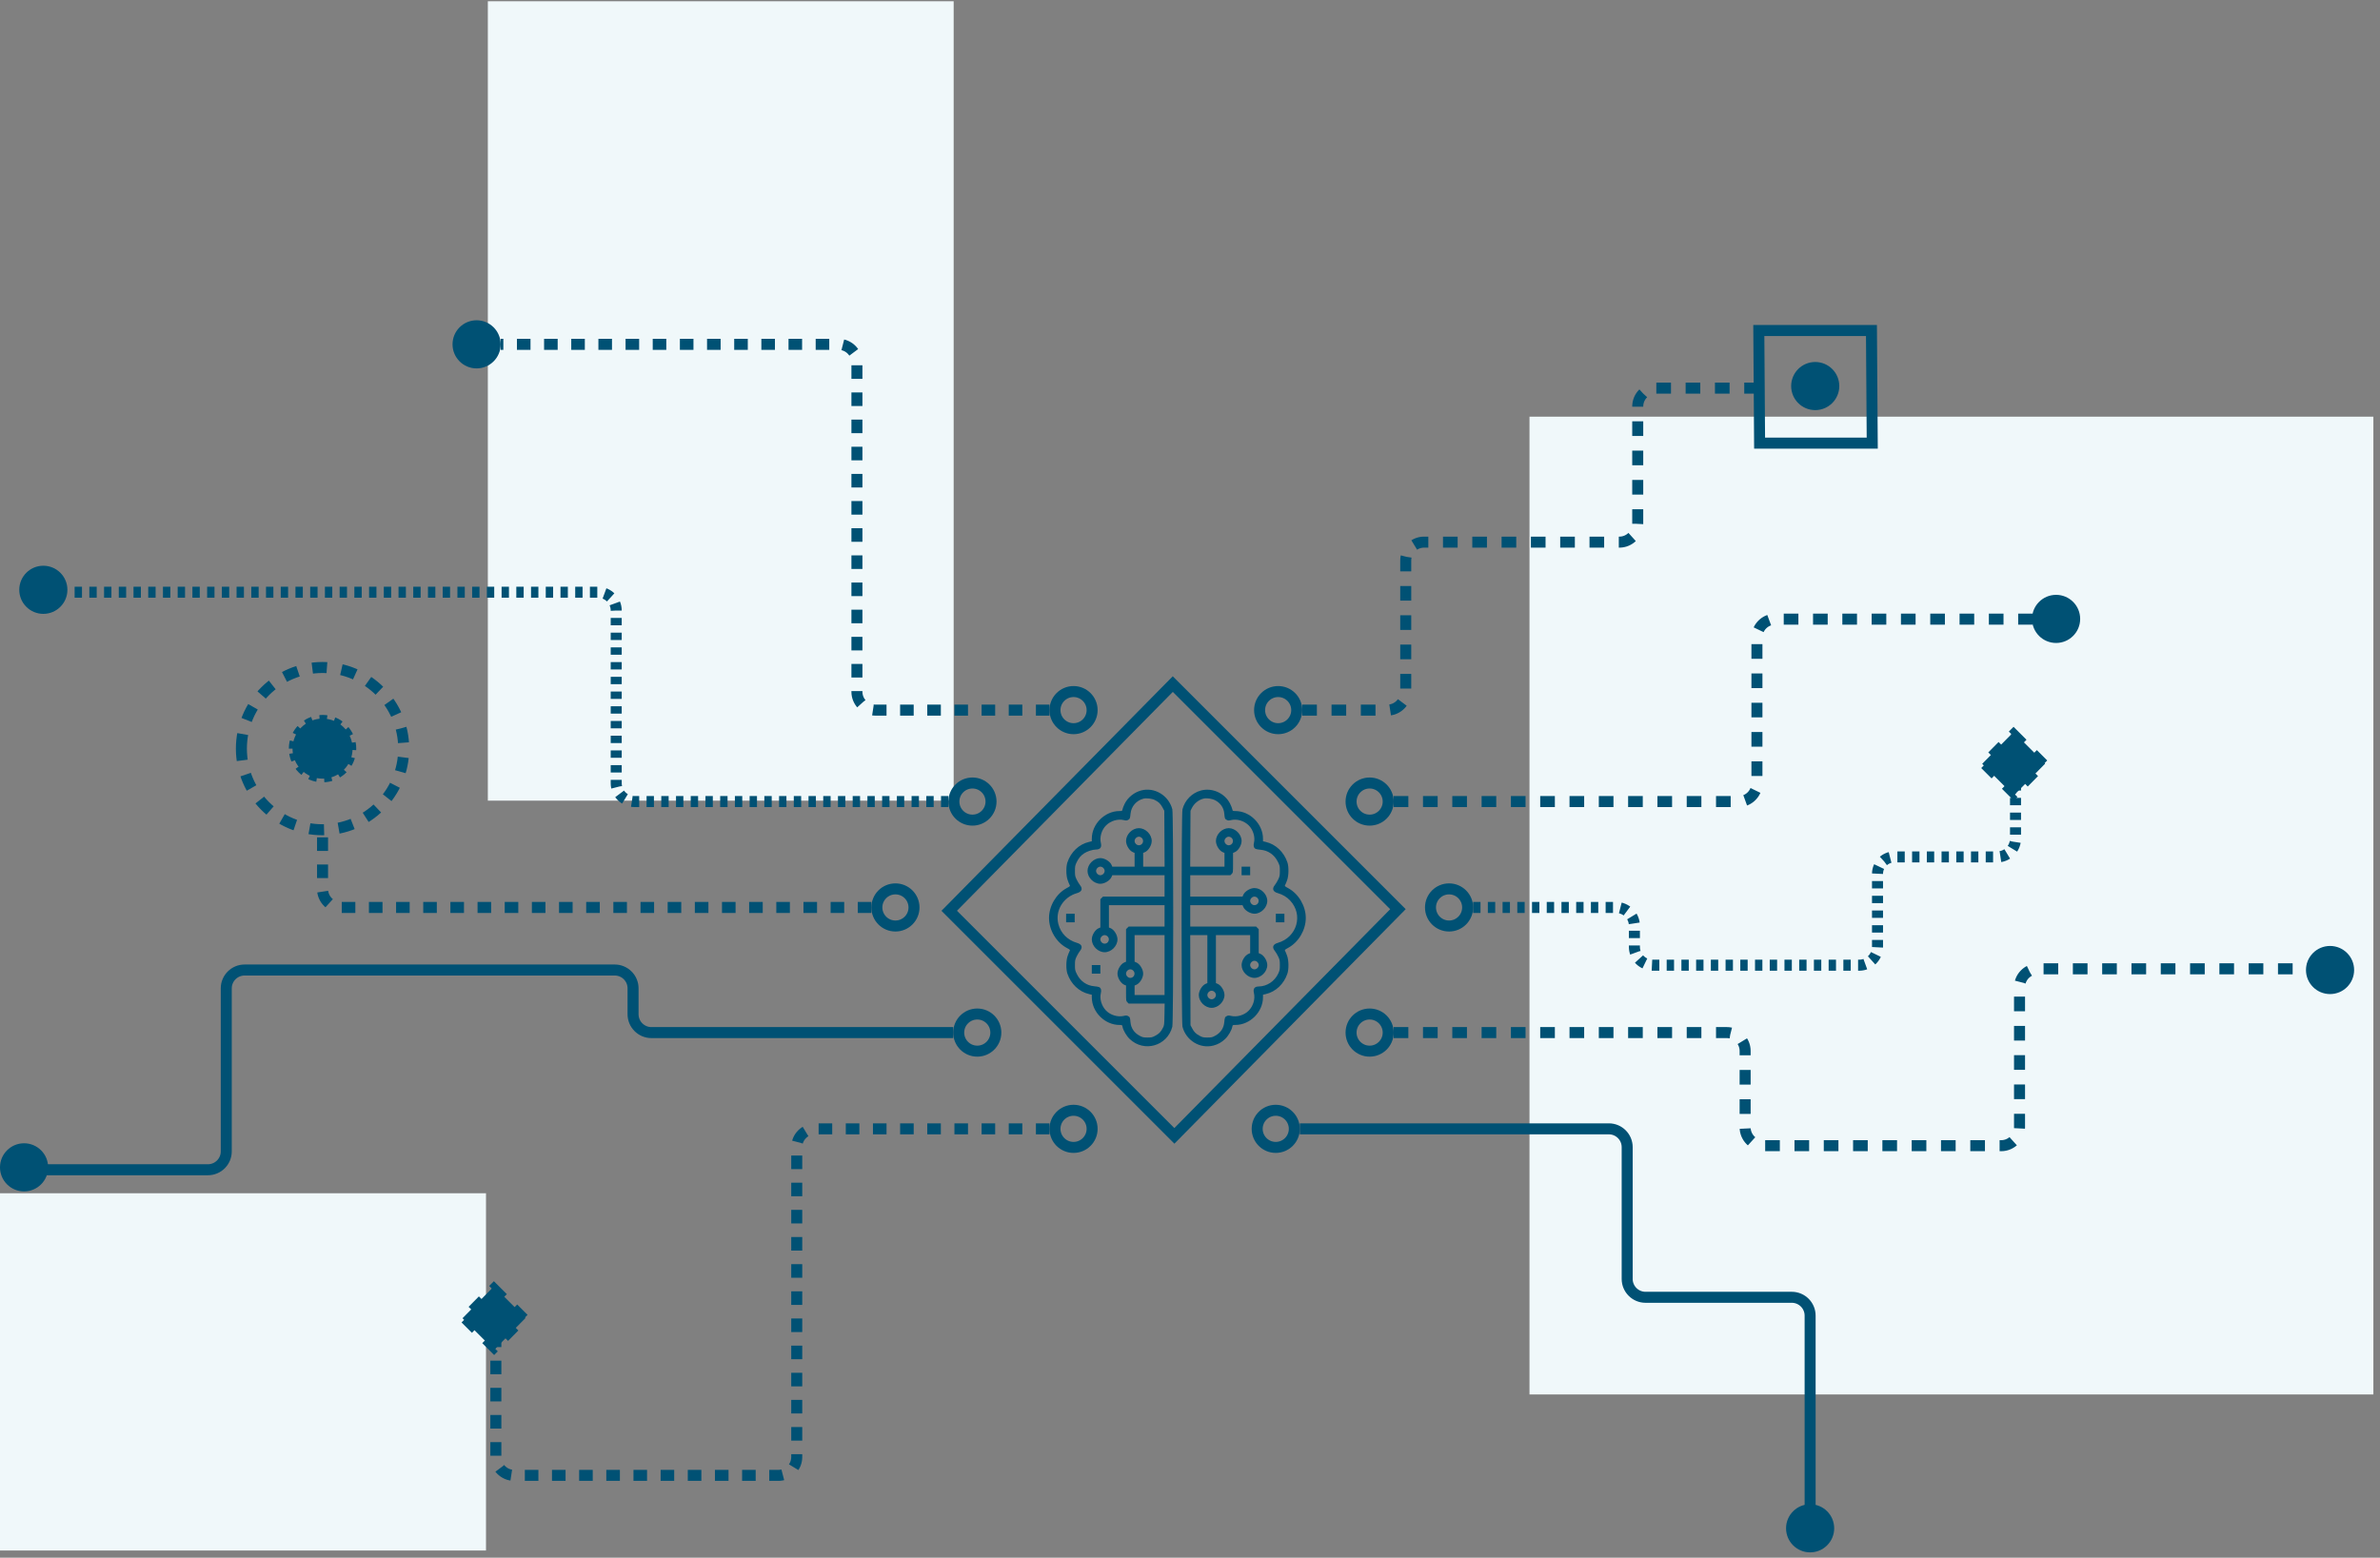 <svg width="333" height="218" viewBox="0 0 333 218" fill="none" xmlns="http://www.w3.org/2000/svg">
<rect x="0" y="0" width="333" height="218" fill="#808080" stroke="none"/>
<rect y="217" width="50" height="68" transform="rotate(-90 0 217)" fill="#F0F8FA"/>
<rect x="214" y="195.16" width="136.845" height="118.074" transform="rotate(-90 214 195.16)" fill="#F0F8FA"/>
<rect x="68.256" y="112.054" width="111.878" height="65.177" transform="rotate(-90 68.256 112.054)" fill="#F0F8FA"/>
<rect x="0.004" y="1.093" width="44.559" height="44.559" transform="matrix(0.707 0.707 -0.702 0.712 164.856 94.96)" stroke="#005174" stroke-width="1.54"/>
<rect x="0.003" y="0.728" width="6.256" height="6.256" transform="matrix(0.707 0.707 -0.702 0.712 69.614 179.516)" fill="#005174" stroke="#005174" stroke-width="1.026" stroke-dasharray="2.05 2.05"/>
<rect x="0.003" y="0.728" width="6.256" height="6.256" transform="matrix(0.707 0.707 -0.702 0.712 282.24 101.926)" fill="#005174" stroke="#005174" stroke-width="1.026" stroke-dasharray="2.05 2.05"/>
<circle cx="150.207" cy="99.384" r="2.598" transform="rotate(180 150.207 99.384)" stroke="#005174" stroke-width="1.54"/>
<circle cx="3.368" cy="3.368" r="2.598" transform="matrix(-1 8.74228e-08 8.74228e-08 1 153.575 154.618)" stroke="#005174" stroke-width="1.54"/>
<circle cx="178.498" cy="157.986" r="2.598" stroke="#005174" stroke-width="1.54"/>
<circle cx="3.368" cy="3.368" r="2.598" transform="matrix(1 -8.74228e-08 -8.74228e-08 -1 188.265 115.55)" stroke="#005174" stroke-width="1.54"/>
<circle cx="3.368" cy="3.368" r="2.598" transform="matrix(1 -8.74228e-08 -8.74228e-08 -1 175.467 102.752)" stroke="#005174" stroke-width="1.54"/>
<circle cx="191.633" cy="144.514" r="2.598" stroke="#005174" stroke-width="1.54"/>
<circle cx="136.062" cy="112.182" r="2.598" transform="rotate(180 136.062 112.182)" stroke="#005174" stroke-width="1.54"/>
<circle cx="3.368" cy="3.368" r="2.598" transform="matrix(1 -8.74228e-08 -8.74228e-08 -1 199.379 130.369)" stroke="#005174" stroke-width="1.54"/>
<circle cx="125.285" cy="127.001" r="2.598" transform="rotate(180 125.285 127.001)" stroke="#005174" stroke-width="1.54"/>
<circle cx="136.736" cy="144.514" r="2.598" transform="rotate(180 136.736 144.514)" stroke="#005174" stroke-width="1.54"/>
<circle cx="66.684" cy="48.192" r="3.368" transform="rotate(180 66.684 48.192)" fill="#005174"/>
<circle cx="6.063" cy="82.545" r="3.368" transform="rotate(180 6.063 82.545)" fill="#005174"/>
<circle cx="3.367" cy="163.374" r="3.368" transform="rotate(180 3.367 163.374)" fill="#005174"/>
<circle cx="287.681" cy="86.618" r="3.368" transform="rotate(180 287.681 86.618)" fill="#005174"/>
<rect x="0.775" y="0.77" width="15.761" height="15.761" transform="matrix(1 -1.74846e-07 0.007 1 245.305 45.486)" stroke="#005174" stroke-width="1.54"/>
<circle cx="253.979" cy="54.03" r="3.368" transform="rotate(180 253.979 54.03)" fill="#005174"/>
<circle cx="253.265" cy="213.892" r="3.368" transform="rotate(180 253.265 213.892)" fill="#005174"/>
<circle cx="326.011" cy="135.757" r="3.368" transform="rotate(180 326.011 135.757)" fill="#005174"/>
<path d="M146.84 99.384L122.463 99.384C121.046 99.384 119.897 98.235 119.897 96.818L119.897 50.758C119.897 49.341 118.748 48.192 117.331 48.192L70.052 48.192" stroke="#005174" stroke-width="1.54" stroke-dasharray="1.9 1.9"/>
<path d="M146.84 157.986L114.043 157.986C112.626 157.986 111.477 159.134 111.477 160.552L111.477 203.917C111.477 205.334 110.328 206.483 108.911 206.483L71.944 206.483C70.527 206.483 69.378 205.334 69.378 203.917L69.378 187.286" stroke="#005174" stroke-width="1.54" stroke-dasharray="1.9 1.9"/>
<path d="M181.866 157.986L225.103 157.986C226.521 157.986 227.669 159.134 227.669 160.552L227.669 178.995C227.669 180.412 228.818 181.561 230.235 181.561L250.699 181.561C252.117 181.561 253.265 182.71 253.265 184.127L253.265 211.535" stroke="#005174" stroke-width="1.54"/>
<path d="M195 112.182L243.257 112.182C244.674 112.182 245.823 111.033 245.823 109.616L245.823 89.216C245.823 87.799 246.972 86.65 248.389 86.65L277.385 86.65L286.366 86.65" stroke="#005174" stroke-width="1.54" stroke-dasharray="2.05 2.05"/>
<path d="M182.203 99.384L194.119 99.384C195.536 99.384 196.685 98.235 196.685 96.818L196.685 78.439C196.685 77.022 197.834 75.873 199.251 75.873L226.579 75.873C227.996 75.873 229.145 74.724 229.145 73.307L229.145 56.885C229.145 55.468 230.294 54.319 231.711 54.319L246.337 54.319" stroke="#005174" stroke-width="1.54" stroke-dasharray="2.05 2.05"/>
<path d="M195 144.514L241.605 144.514C243.022 144.514 244.171 145.663 244.171 147.08L244.171 157.777C244.171 159.194 245.32 160.343 246.737 160.343L279.999 160.343C281.416 160.343 282.565 159.194 282.565 157.777L282.565 138.155C282.565 136.738 283.714 135.589 285.131 135.589L323.653 135.589" stroke="#005174" stroke-width="1.54" stroke-dasharray="2.05 2.05"/>
<path d="M132.695 112.182L88.784 112.182C87.367 112.182 86.219 111.033 86.219 109.616L86.219 85.448C86.219 84.031 85.07 82.882 83.653 82.882L9.431 82.882" stroke="#005174" stroke-width="1.54" stroke-dasharray="1.03 1.03"/>
<path d="M206.114 127.001L226.113 127.001C227.53 127.001 228.679 128.15 228.679 129.567L228.679 132.518C228.679 133.935 229.828 135.084 231.245 135.084L260.129 135.084C261.546 135.084 262.695 133.935 262.695 132.518L262.695 122.286C262.695 120.984 263.75 119.928 265.052 119.928V119.928L279.438 119.928C280.855 119.928 282.004 118.78 282.004 117.362L282.004 109.745" stroke="#005174" stroke-width="1.54" stroke-dasharray="1.03 1.03"/>
<path d="M121.918 127.001L67.021 127.001L47.696 127.001C46.279 127.001 45.13 125.852 45.13 124.435L45.13 115.887" stroke="#005174" stroke-width="1.54" stroke-dasharray="1.9 1.9"/>
<path d="M133.368 144.514L91.141 144.514C89.724 144.514 88.575 143.365 88.575 141.948L88.575 138.323C88.575 136.906 87.426 135.757 86.009 135.757L34.224 135.757C32.807 135.757 31.658 136.906 31.658 138.323L31.658 161.145C31.658 162.562 30.509 163.711 29.092 163.711L3.704 163.711" stroke="#005174" stroke-width="1.54"/>
<circle cx="45.13" cy="104.773" r="11.355" transform="rotate(180 45.13 104.773)" stroke="#005174" stroke-width="1.54" stroke-dasharray="2.05 2.05"/>
<circle cx="45.13" cy="104.773" r="4.202" transform="rotate(180 45.13 104.773)" fill="#005174" stroke="#005174" stroke-width="1.026" stroke-dasharray="1.03 1.03"/>
<path fill-rule="evenodd" clip-rule="evenodd" d="M159.667 110.629C158.678 110.896 157.808 111.595 157.366 112.477C157.224 112.762 157.086 113.11 157.059 113.251C157.012 113.504 157.005 113.508 156.626 113.509C154.568 113.515 152.761 115.327 152.761 117.386V117.739L152.368 117.831C150.971 118.158 149.842 119.228 149.347 120.693C149.138 121.312 149.153 122.52 149.378 123.163C149.471 123.431 149.594 123.733 149.65 123.835C149.751 124.016 149.742 124.025 149.217 124.313C147.769 125.107 146.775 126.802 146.775 128.478C146.775 130.153 147.769 131.848 149.217 132.642C149.742 132.93 149.751 132.939 149.65 133.12C149.594 133.222 149.471 133.524 149.378 133.792C149.153 134.435 149.138 135.643 149.347 136.262C149.839 137.72 150.978 138.799 152.368 139.124L152.761 139.216V139.569C152.761 141.635 154.578 143.448 156.649 143.448C157.002 143.448 157.012 143.454 157.059 143.704C157.152 144.201 157.61 144.98 158.06 145.41C160.077 147.334 163.322 146.402 164.027 143.695C164.196 143.047 164.196 113.908 164.027 113.26C163.523 111.326 161.535 110.126 159.667 110.629ZM168.039 110.632C166.774 110.972 165.782 111.979 165.448 113.26C165.279 113.908 165.279 143.047 165.448 143.695C165.95 145.624 167.909 146.816 169.776 146.33C170.412 146.164 170.928 145.875 171.415 145.41C171.865 144.98 172.323 144.201 172.416 143.704C172.463 143.452 172.47 143.448 172.849 143.446C174.907 143.44 176.714 141.628 176.714 139.569V139.216L177.107 139.124C178.497 138.799 179.636 137.72 180.128 136.262C180.337 135.643 180.322 134.435 180.097 133.792C180.004 133.524 179.881 133.222 179.825 133.12C179.724 132.939 179.733 132.93 180.258 132.642C181.703 131.85 182.7 130.15 182.7 128.478C182.7 126.802 181.705 125.107 180.258 124.313C179.733 124.025 179.724 124.016 179.825 123.835C179.881 123.733 180.004 123.431 180.097 123.163C180.322 122.52 180.337 121.312 180.128 120.693C179.636 119.235 178.497 118.156 177.107 117.831L176.714 117.739V117.386C176.714 115.327 174.907 113.515 172.849 113.509C172.47 113.508 172.463 113.504 172.416 113.251C172.389 113.11 172.251 112.762 172.109 112.477C171.375 111.01 169.61 110.21 168.039 110.632ZM161.576 111.964C162.123 112.241 162.363 112.473 162.648 112.999L162.904 113.47L162.925 117.381L162.947 121.292H161.447H159.947V120.328V119.364L160.174 119.27C160.677 119.062 161.145 118.305 161.145 117.699C161.145 116.772 160.276 115.903 159.348 115.903C158.421 115.903 157.552 116.772 157.552 117.699C157.552 118.305 158.019 119.062 158.522 119.27L158.749 119.364V120.328V121.292H157.186H155.624L155.53 121.065C155.321 120.562 154.565 120.094 153.959 120.094C153.031 120.094 152.162 120.963 152.162 121.891C152.162 122.818 153.031 123.687 153.959 123.687C154.565 123.687 155.321 123.22 155.53 122.717L155.624 122.49H159.282H162.941V123.987V125.484H158.634H154.326L154.142 125.667L153.959 125.851V127.829V129.807L153.732 129.901C153.228 130.109 152.761 130.866 152.761 131.472C152.761 132.399 153.63 133.268 154.557 133.268C155.485 133.268 156.354 132.399 156.354 131.472C156.354 130.866 155.887 130.109 155.383 129.901L155.156 129.807V128.244V126.681H159.049H162.941V128.178V129.675H160.43H157.919L157.735 129.859L157.552 130.043V132.32V134.597L157.324 134.691C156.821 134.9 156.354 135.656 156.354 136.262C156.354 136.868 156.821 137.624 157.324 137.833L157.552 137.927V139.006C157.552 140.053 157.557 140.092 157.735 140.27L157.919 140.454H160.437H162.954L162.928 141.969C162.902 143.443 162.895 143.496 162.701 143.867C162.404 144.433 162.178 144.667 161.654 144.949C161.223 145.182 161.127 145.204 160.546 145.204C159.964 145.204 159.869 145.182 159.436 144.948C158.691 144.546 158.245 143.884 158.176 143.078C158.121 142.42 158.088 142.335 157.843 142.208C157.646 142.107 157.555 142.102 157.236 142.179C156.401 142.379 155.382 142.075 154.759 141.44C154.128 140.797 153.826 139.785 154.028 138.986C154.132 138.573 154.046 138.275 153.785 138.149C153.695 138.106 153.389 138.051 153.105 138.029C152.061 137.945 151.165 137.325 150.685 136.355C150.418 135.814 150.403 135.744 150.403 135.068C150.403 134.422 150.426 134.307 150.636 133.867C150.765 133.599 150.975 133.249 151.104 133.089C151.527 132.565 151.376 132.157 150.686 131.957C149.37 131.574 148.418 130.615 148.085 129.335C147.599 127.47 148.744 125.558 150.683 124.999C151.376 124.799 151.528 124.391 151.104 123.866C150.975 123.706 150.765 123.356 150.636 123.088C150.426 122.649 150.403 122.533 150.403 121.891C150.403 121.251 150.426 121.131 150.635 120.69C150.911 120.107 151.221 119.738 151.695 119.424C152.122 119.141 152.882 118.898 153.349 118.894C153.945 118.89 154.174 118.584 154.03 117.984C153.829 117.148 154.133 116.129 154.769 115.505C155.416 114.87 156.407 114.577 157.236 114.776C157.555 114.853 157.646 114.849 157.843 114.747C158.087 114.621 158.116 114.546 158.184 113.86C158.284 112.859 158.994 112.036 159.984 111.776C160.392 111.669 161.176 111.762 161.576 111.964ZM170.058 112.02C170.783 112.406 171.231 113.077 171.299 113.877C171.354 114.535 171.387 114.62 171.632 114.747C171.829 114.849 171.919 114.853 172.239 114.776C173.068 114.577 174.059 114.87 174.706 115.505C175.337 116.125 175.65 117.164 175.447 117.969C175.343 118.382 175.429 118.68 175.69 118.806C175.78 118.85 176.086 118.904 176.37 118.927C177.423 119.011 178.307 119.624 178.792 120.606C179.056 121.14 179.072 121.212 179.072 121.887C179.072 122.533 179.049 122.649 178.839 123.088C178.71 123.356 178.5 123.706 178.371 123.866C177.947 124.391 178.099 124.799 178.792 124.999C179.456 125.19 180.038 125.535 180.482 126.002C182.392 128.003 181.491 131.171 178.789 131.957C178.099 132.157 177.948 132.565 178.371 133.089C178.5 133.249 178.71 133.599 178.839 133.867C179.049 134.306 179.072 134.423 179.072 135.064C179.072 135.709 179.049 135.823 178.833 136.28C178.328 137.346 177.255 138.049 176.115 138.06C175.529 138.066 175.302 138.375 175.445 138.972C175.644 139.802 175.352 140.792 174.716 141.44C174.092 142.075 173.074 142.379 172.239 142.179C171.919 142.102 171.829 142.107 171.632 142.208C171.388 142.335 171.359 142.409 171.291 143.097C171.21 143.906 170.773 144.553 170.037 144.949C169.606 145.182 169.51 145.204 168.929 145.204C168.348 145.204 168.252 145.182 167.821 144.949C167.298 144.667 167.072 144.434 166.773 143.867L166.571 143.485L166.551 137.179L166.53 130.873H167.73H168.929V134.232V137.591L168.702 137.685C168.199 137.894 167.732 138.65 167.732 139.256C167.732 140.183 168.601 141.052 169.528 141.052C170.456 141.052 171.325 140.183 171.325 139.256C171.325 138.65 170.857 137.894 170.354 137.685L170.127 137.591V134.232V130.873H172.522H174.917V132.136V133.399L174.69 133.494C174.187 133.702 173.72 134.458 173.72 135.064C173.72 135.992 174.589 136.861 175.516 136.861C176.444 136.861 177.313 135.992 177.313 135.064C177.313 134.458 176.845 133.702 176.342 133.494L176.115 133.399V131.721V130.043L175.931 129.859L175.748 129.675H171.141H166.534V128.178V126.681H170.193H173.851L173.945 126.908C174.154 127.411 174.91 127.879 175.516 127.879C176.444 127.879 177.313 127.01 177.313 126.082C177.313 125.155 176.444 124.286 175.516 124.286C174.91 124.286 174.154 124.753 173.945 125.257L173.851 125.484H170.193H166.534V123.987V122.49H169.344H172.155L172.338 122.306C172.52 122.124 172.522 122.108 172.522 120.743V119.364L172.749 119.27C173.252 119.062 173.72 118.305 173.72 117.699C173.72 116.772 172.851 115.903 171.923 115.903C170.996 115.903 170.127 116.772 170.127 117.699C170.127 118.305 170.594 119.062 171.097 119.27L171.325 119.364V120.328V121.292H168.926H166.528L166.549 117.381L166.571 113.47L166.757 113.096C167.076 112.452 167.68 111.957 168.368 111.776C168.831 111.655 169.573 111.762 170.058 112.02ZM159.763 117.284C160.134 117.655 159.871 118.298 159.348 118.298C159.202 118.298 159.049 118.23 158.933 118.114C158.817 117.999 158.749 117.845 158.749 117.699C158.749 117.553 158.817 117.4 158.933 117.284C159.049 117.168 159.202 117.1 159.348 117.1C159.494 117.1 159.647 117.168 159.763 117.284ZM172.338 117.284C172.71 117.655 172.447 118.298 171.923 118.298C171.616 118.298 171.325 118.007 171.325 117.699C171.325 117.392 171.616 117.1 171.923 117.1C172.069 117.1 172.223 117.168 172.338 117.284ZM154.374 121.476C154.49 121.592 154.557 121.745 154.557 121.891C154.557 122.037 154.49 122.19 154.374 122.306C154.258 122.422 154.104 122.49 153.959 122.49C153.813 122.49 153.659 122.422 153.544 122.306C153.428 122.19 153.36 122.037 153.36 121.891C153.36 121.745 153.428 121.592 153.544 121.476C153.659 121.36 153.813 121.292 153.959 121.292C154.104 121.292 154.258 121.36 154.374 121.476ZM173.72 121.891V122.49H174.319H174.917V121.891V121.292H174.319H173.72V121.891ZM175.931 125.667C176.303 126.039 176.04 126.681 175.516 126.681C175.209 126.681 174.917 126.39 174.917 126.082C174.917 125.775 175.209 125.484 175.516 125.484C175.662 125.484 175.816 125.552 175.931 125.667ZM149.168 128.478V129.076H149.767H150.366V128.478V127.879H149.767H149.168V128.478ZM178.51 128.478V129.076H179.109H179.708V128.478V127.879H179.109H178.51V128.478ZM154.973 131.057C155.344 131.428 155.081 132.07 154.557 132.07C154.25 132.07 153.959 131.779 153.959 131.472C153.959 131.164 154.25 130.873 154.557 130.873C154.703 130.873 154.857 130.941 154.973 131.057ZM162.941 135.064V139.256H160.845H158.749V138.591V137.927L158.976 137.833C159.479 137.624 159.947 136.868 159.947 136.262C159.947 135.656 159.479 134.9 158.976 134.691L158.749 134.597V132.735V130.873H160.845H162.941V135.064ZM175.931 134.649C176.047 134.765 176.115 134.919 176.115 135.064C176.115 135.21 176.047 135.364 175.931 135.479C175.816 135.595 175.662 135.663 175.516 135.663C175.37 135.663 175.217 135.595 175.101 135.479C174.985 135.364 174.917 135.21 174.917 135.064C174.917 134.919 174.985 134.765 175.101 134.649C175.217 134.533 175.37 134.466 175.516 134.466C175.662 134.466 175.816 134.533 175.931 134.649ZM152.761 135.663V136.262H153.36H153.959V135.663V135.064H153.36H152.761V135.663ZM158.565 135.847C158.937 136.218 158.674 136.861 158.15 136.861C157.843 136.861 157.552 136.57 157.552 136.262C157.552 135.954 157.843 135.663 158.15 135.663C158.296 135.663 158.45 135.731 158.565 135.847ZM169.943 138.841C170.059 138.957 170.127 139.11 170.127 139.256C170.127 139.402 170.059 139.555 169.943 139.671C169.827 139.787 169.674 139.855 169.528 139.855C169.382 139.855 169.229 139.787 169.113 139.671C168.997 139.555 168.929 139.402 168.929 139.256C168.929 139.11 168.997 138.957 169.113 138.841C169.229 138.725 169.382 138.657 169.528 138.657C169.674 138.657 169.827 138.725 169.943 138.841Z" fill="#005174"/>
</svg>
